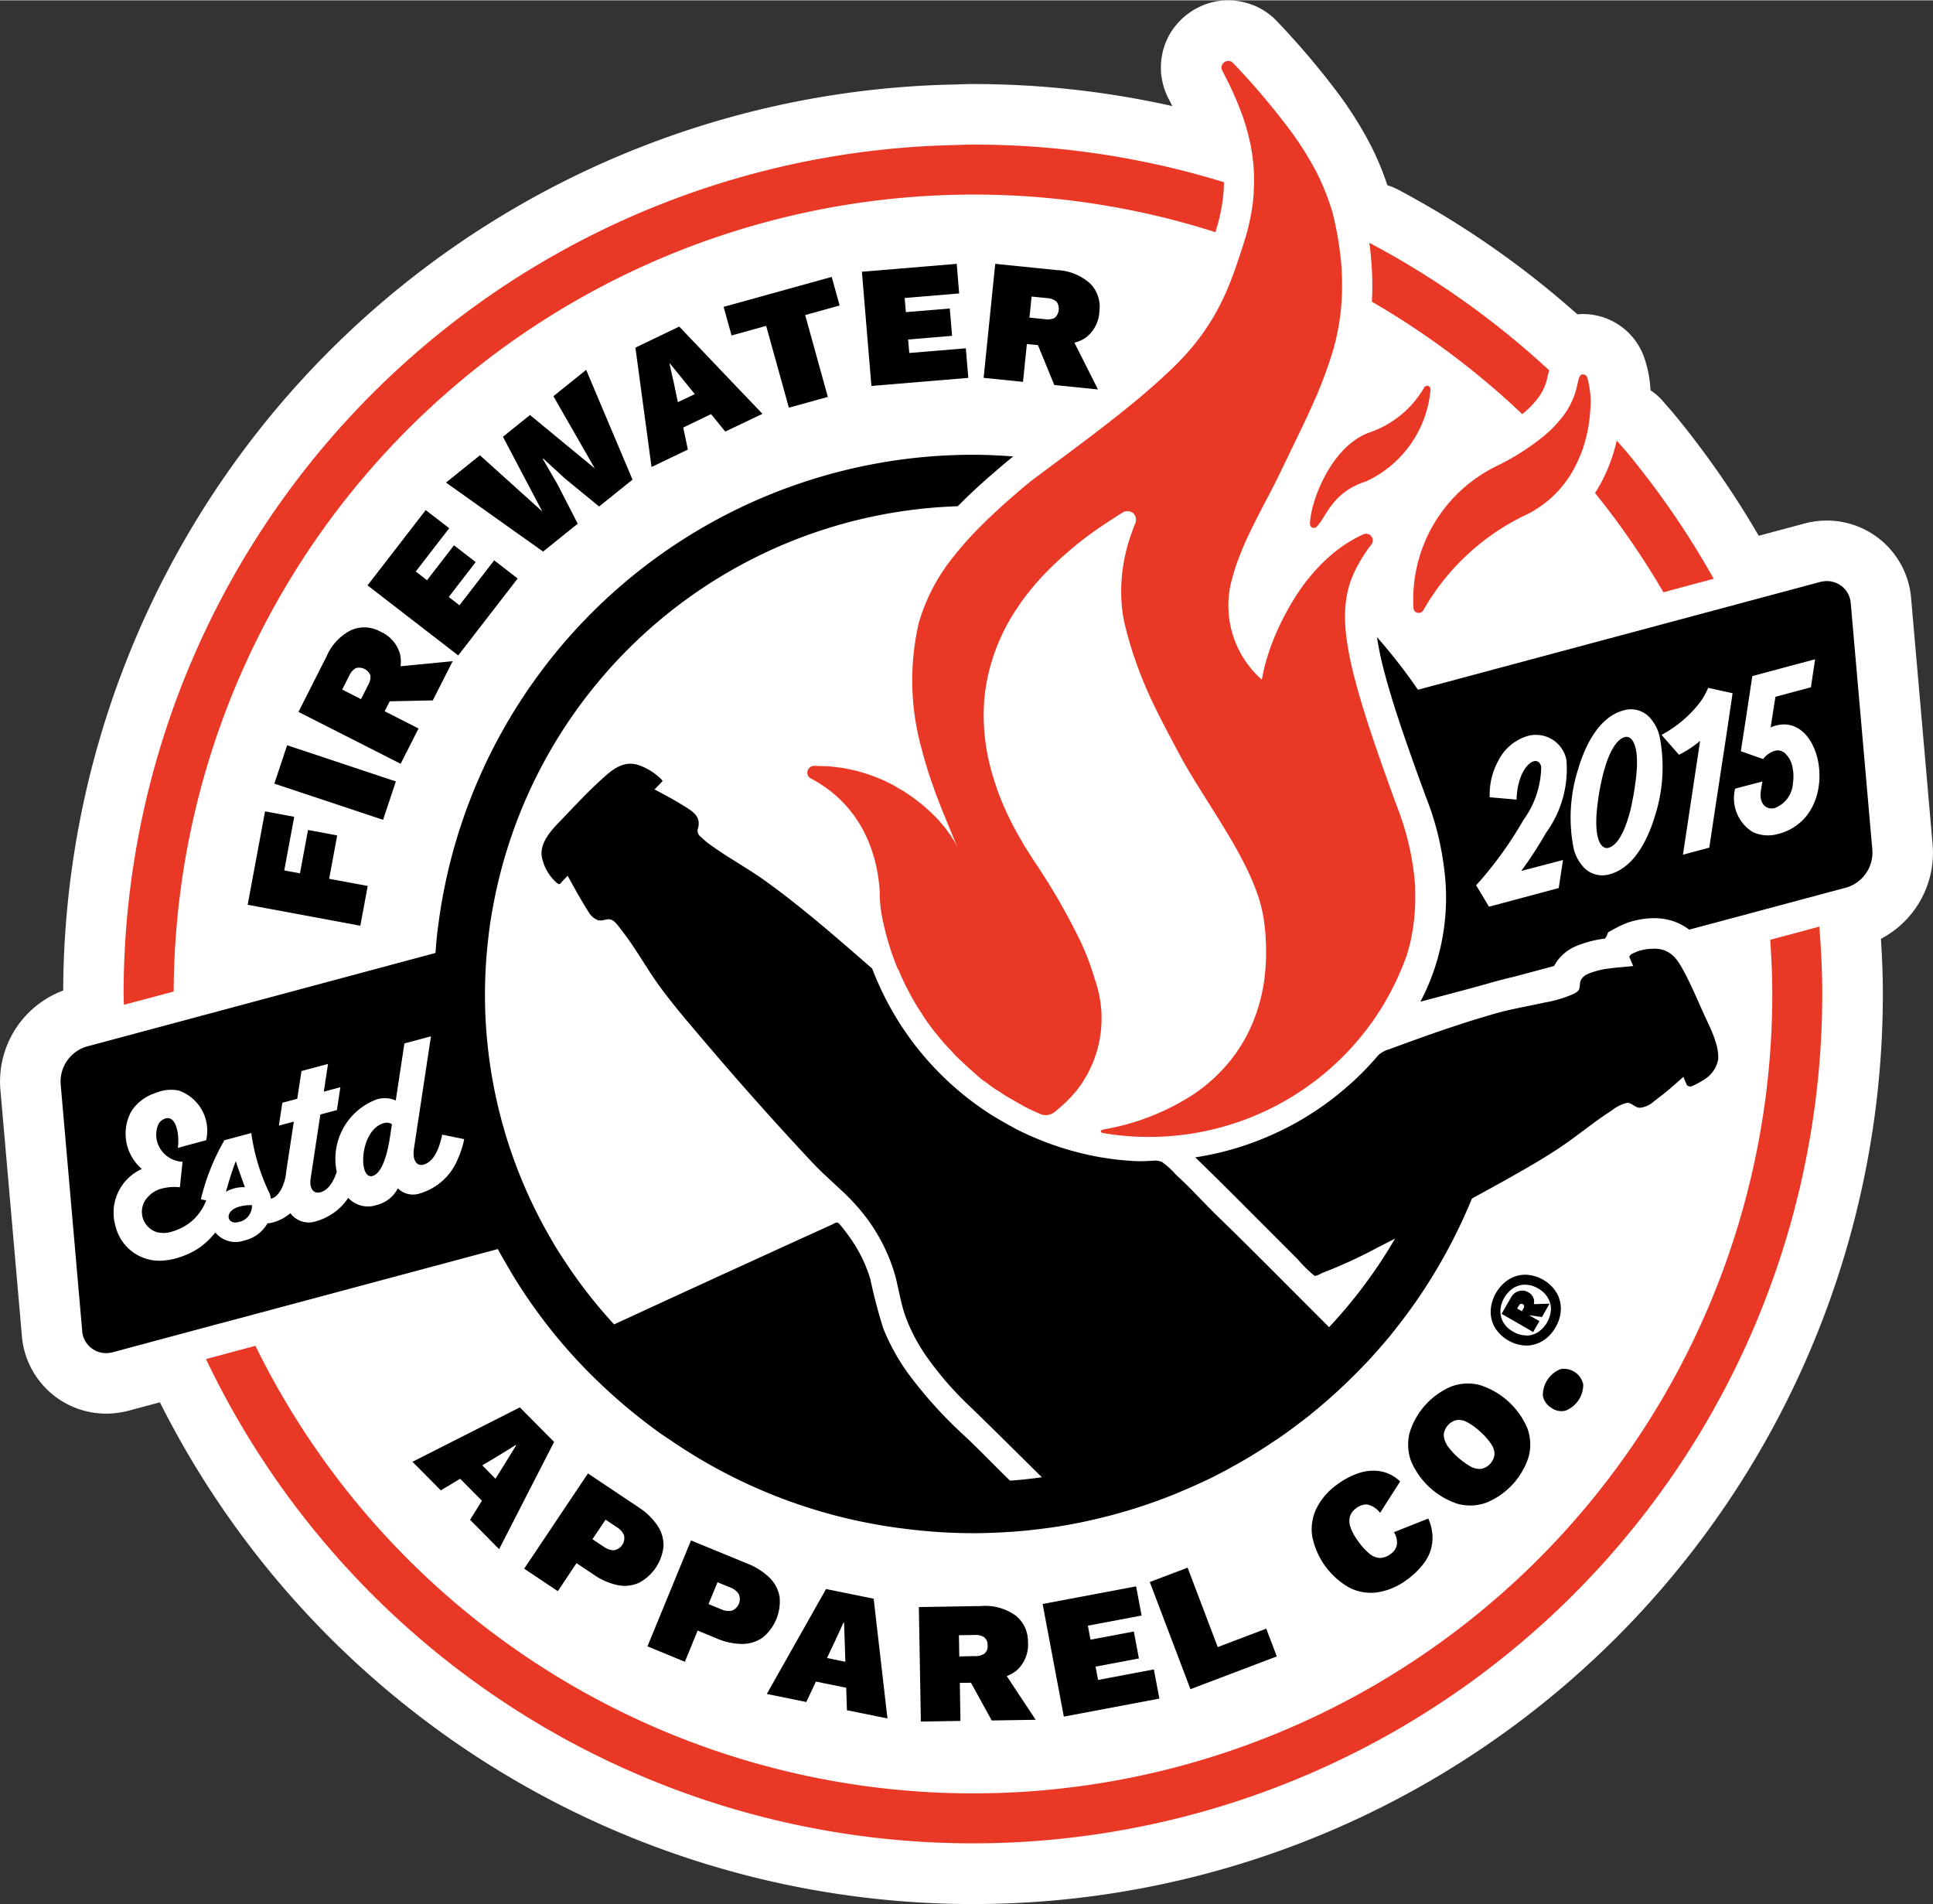 <svg id="Layer_1" data-name="Layer 1" xmlns="http://www.w3.org/2000/svg" width="1in" height="0.985in" viewBox="0 0 72 70.897">
  <rect x="0" y="0" width="72" height="70.897" fill="#333333" stroke="none"/>
  <g>
    <path d="M71.987,31.456l-.8-9.165a3.152,3.152,0,0,0-3.134-2.917,3.291,3.291,0,0,0-.849.113l-1.695.454a34.03,34.03,0,0,0-3.071-4.433c-.118-.144-.241-.284-.363-.425l-.141-.162a2.253,2.253,0,0,0-.457-.4,4.337,4.337,0,0,0-.264-1.3,2.417,2.417,0,0,0-2.244-1.537c-.066,0-.14,0-.213.012a33.98,33.98,0,0,0-6.693-4.652,2.258,2.258,0,0,0-.387-.157,10.38,10.38,0,0,0-.6-1.45A14.024,14.024,0,0,0,49.79,3.394,29.977,29.977,0,0,0,47.568.784a2.5,2.5,0,0,0-.777-.557A2.66,2.66,0,0,0,45.813,0h-.062a2.511,2.511,0,0,0-.7.1c-.064.019-.129.041-.192.066a2.516,2.516,0,0,0-.494.254c-.028.019-.075.051-.1.072L44.21.531a2.508,2.508,0,0,0-.358.34c-.017.019-.034.039-.049.058-.034.041-.066.083-.1.125a2.494,2.494,0,0,0-.343.684,1.934,1.934,0,0,0-.071.279,2.54,2.54,0,0,0-.046.587c0,.08.012.177.024.256a2.561,2.561,0,0,0,.262.81c.047.089.093.179.138.269a33.98,33.98,0,0,0-7.43-.821c-.156,0-.311.005-.465.01l-.215.007A33.877,33.877,0,0,0,2.354,36.877,3.615,3.615,0,0,0,.013,40.551l.8,9.163a3.152,3.152,0,0,0,3.134,2.919A3.265,3.265,0,0,0,4.8,52.52l1.156-.309a33.889,33.889,0,0,0,64.176-15.2c0-.643-.024-1.323-.072-2.06A3.622,3.622,0,0,0,71.987,31.456Z" fill="#fff"/>
    <g>
      <path d="M66.852,34.741l-.915.245c.046.669.077,1.341.077,2.021a29.769,29.769,0,0,1-56.5,13.1l-.919.246-.922.248A31.638,31.638,0,0,0,67.875,37.007c0-.846-.043-1.682-.109-2.511Z" fill="#e93825"/>
      <path d="M5.54,37.162l.929-.249A29.81,29.81,0,0,1,33.477,7.366c.91-.084,1.831-.132,2.763-.132a29.637,29.637,0,0,1,9.031,1.4l.009-.026a7.042,7.042,0,0,0,.217-.88,5.693,5.693,0,0,0,.094-.953A31.627,31.627,0,0,0,36.24,5.373c-.213,0-.423.011-.636.016a31.629,31.629,0,0,0-31,31.618c0,.135.009.268.011.4Z" fill="#e93825"/>
      <path d="M62.2,21.979l.69-.185.941-.252a31.7,31.7,0,0,0-3.14-4.6c-.153-.186-.314-.365-.471-.548a6.338,6.338,0,0,1-.337,1.054,5.64,5.64,0,0,1-.471.9,30.038,30.038,0,0,1,2.549,3.7Z" fill="#e93825"/>
      <path d="M51.1,11.224a29.967,29.967,0,0,1,5.6,4.186,3.2,3.2,0,0,0,.641-.673,1.92,1.92,0,0,0,.3-.717c.013-.057.034-.142.064-.239a31.7,31.7,0,0,0-6.7-4.75c.052.378.083.752.1,1.123A10.6,10.6,0,0,1,51.1,11.224Z" fill="#e93825"/>
      <path d="M68.939,22.488a.891.891,0,0,0-.888-.86,1.043,1.043,0,0,0-.266.036l-3.4.911-.93.249-.918.246-.048.013h0l-9.673,2.592c-.115-.168-.233-.333-.353-.5s-.246-.329-.372-.491q-.387-.5-.8-.968a10.937,10.937,0,0,0,.227,1.122c.044.174.094.359.148.551.049.173.1.353.16.542l0,.006h0c.3.985.723,2.2,1.288,3.735a10.623,10.623,0,0,1,.662,2.552,8.323,8.323,0,0,1-.868,5.067s2.1-.554,2.355-.63l.1-.028c.49-.142.881-.237.945-.252l.016,0h0l1.565-.419a1.426,1.426,0,0,1,.154-.241,1.7,1.7,0,0,1,.629-.484,3.994,3.994,0,0,1,1.107-.294c.017-.025.036-.05.056-.076l.064-.16.366-.2.057-.03.06-.024.06-.027a1.948,1.948,0,0,1,.277-.107c.076-.022.151-.042.23-.06a3.021,3.021,0,0,1,.659-.077,2.324,2.324,0,0,1,.267.015,2.064,2.064,0,0,1,1.043.412l1.757-.47,1.168-.313.907-.243.908-.244,1.124-.3a1.362,1.362,0,0,0,.96-1.39ZM58.218,32.015l-.158,1.044-2.13.571-.468.125-.48-.8c.213-.23.433-.493.649-.771a14.027,14.027,0,0,0,1.112-1.657,3.446,3.446,0,0,0,.664-1.991c-.05-.188-.163-.224-.273-.2-.262.071-.622.559-.645,1.431l-1-.089a2.589,2.589,0,0,1,.316-1.352,1.8,1.8,0,0,1,1.069-.921,1.158,1.158,0,0,1,1.471.875,4.029,4.029,0,0,1-.756,2.718,14.6,14.6,0,0,1-.926,1.425Zm3.443-1.7c-.208.718-.7,1.963-1.707,2.232h0a.957.957,0,0,1-.922-.215,1.561,1.561,0,0,1-.421-.764,5.932,5.932,0,0,1,.158-2.893c.207-.719.7-1.964,1.707-2.232a.955.955,0,0,1,.922.215,1.556,1.556,0,0,1,.42.763A5.946,5.946,0,0,1,61.661,30.32ZM64.3,27.39l-.4,2.618-.233,1.547-.981.263.64-4.241a3.844,3.844,0,0,1-.787.519l-.651-.741a4.422,4.422,0,0,0,1.27-1.012,2.54,2.54,0,0,0,.466-.739v0l.911.2Zm2.808,3.177a1.948,1.948,0,0,1-.852.472l-.007,0a1.35,1.35,0,0,1-.959-.063,1.479,1.479,0,0,1-.66-1.617l.254-.068.765-.2s-.037.168-.065.386c-.055.422.181.652.455.614.018,0,.035,0,.054-.007a1.047,1.047,0,0,0,.689-.926,1.637,1.637,0,0,0-.028-.652.909.909,0,0,0-.294-.489.4.4,0,0,0-.357-.067.847.847,0,0,0-.429.306l-.132-.046-.7-.247.2-1.29.228-1.507.177-.047.843-.226h0l1.319-.353-.157,1.044-1.321.354-.11.7-.069.439a1.411,1.411,0,0,1,.194-.069l.007,0C67.683,26.6,68.383,29.351,67.112,30.567Z"/>
      <path d="M13.872,43.783c.395-.106.574-.957.644-1.387l.083-.541a.355.355,0,0,0-.293-.043C13.389,42.058,13.333,43.927,13.872,43.783Z"/>
      <path d="M8.873,45.5a.61.61,0,0,0,.511-.632,1.568,1.568,0,0,0-.457.053C8.33,45.077,8.445,45.611,8.873,45.5Z"/>
      <path d="M8.783,43.229c-.134.346-.258.749-.367,1.141a1.307,1.307,0,0,1,.706-.169C9.011,43.88,8.875,43.533,8.783,43.229Z"/>
      <path d="M9.022,49.055l9.52-2.551h0c.093.173.192.343.29.513s.2.342.3.51a19.715,19.715,0,0,0,3.391,4.143h0a20.588,20.588,0,0,0,1.893,1.566c.027.019.052.041.079.06.156.114.321.217.481.326a19.6,19.6,0,0,0,8.742,3.3,20.15,20.15,0,0,0,2.52.163c.309,0,.616-.009.921-.023l.21-.01c.3-.017.6-.039.895-.069.037,0,.073-.008.109-.012q.407-.043.807-.1l.192-.028q.433-.068.862-.154l.16-.034.086-.02h0q.336-.072.669-.156l.158-.039q.418-.108.831-.236l.181-.057q.375-.119.746-.252l.1-.037c.269-.1.536-.2.8-.315l.186-.079c.264-.113.526-.23.784-.354l.008,0c.26-.125.516-.258.77-.394l.176-.1q.373-.2.738-.424l.087-.054q.331-.2.654-.42c.052-.034.105-.069.156-.1.232-.158.461-.32.686-.488l.125-.095c.2-.151.4-.3.59-.463l.124-.1c.215-.179.427-.362.634-.55.047-.041.092-.084.138-.126.188-.173.374-.349.556-.53l.078-.076c.134-.135.267-.272.4-.411l0,0c.063-.066.127-.13.188-.2l.134-.148c.189-.21.376-.423.556-.642l.006-.006c.182-.221.357-.447.53-.675l.119-.159c.168-.227.333-.457.492-.691.019-.028.036-.056.055-.084a20.108,20.108,0,0,0,1.892-3.553c.5-.272,1-.546,1.5-.828.634-.36,1.268-.723,1.87-1.134.621-.423,1.2-.91,1.834-1.313a1.4,1.4,0,0,1,.584-.288c.167,0,.28.177.46.184A.9.9,0,0,0,61.609,41a12.838,12.838,0,0,0,1.091-.911c.046.106.091.211.137.316a.178.178,0,0,0,.183.033h0a3.049,3.049,0,0,0,.535-.3,1.1,1.1,0,0,0,.446-.716,1.85,1.85,0,0,0-.09-.608,4.536,4.536,0,0,0-.2-.53c-.08-.179-.164-.353-.237-.513-.122-.27-.241-.543-.364-.813s-.251-.539-.391-.8c-.051-.094-.1-.184-.156-.268l-.021-.034a1.557,1.557,0,0,0-.2-.253,1.011,1.011,0,0,0-.246-.178l-.011-.006a1.012,1.012,0,0,0-.334-.095,1.453,1.453,0,0,0-.238,0c-.025,0-.049,0-.073,0a2.157,2.157,0,0,0-.245.038c-.055.013-.108.027-.161.042s-.151.066-.237.1l0,0a.189.189,0,0,0-.049.032.262.262,0,0,0-.055.071l-.007.014h0l.069.158.08.185c-.265.03-.565.048-.861.086a3,3,0,0,0-.834.21.574.574,0,0,0-.214.162c-.115.144-.053.285-.117.427a.206.206,0,0,1-.05.056.628.628,0,0,1-.127.088,4.579,4.579,0,0,1-1.113.333c-.285.065-.573.121-.859.179l-.349.074c-.169.037-.339.077-.506.123-.151.041-.3.088-.451.132-.325.095-.647.194-.969.3-.9.292-1.783.614-2.665.938a.971.971,0,0,0-.334.172.982.982,0,0,0-.1.1q-.15.177-.309.346-.343.369-.722.7-.361.322-.749.612t-.8.544c-.159.1-.32.193-.484.283s-.33.177-.5.259a11.3,11.3,0,0,1-1.563.622,10.97,10.97,0,0,1-1.639.379c.71.684,1.409,1.384,2.107,2.084l.7.7h0l.42.421.42.421.173.173a4.822,4.822,0,0,0,.553.554c.076.055.036.06.123.056a.68.68,0,0,0,.184-.081c.122-.052.245-.1.368-.148a18.038,18.038,0,0,0,1.758-.828l.637-.327a18.264,18.264,0,0,1-2.458,3.3q-1.12-1.123-2.243-2.248l-.054-.054c-.592-.59-1.184-1.181-1.786-1.762-.552-.532-1.064-1.111-1.631-1.626a2.85,2.85,0,0,0-.518-.468.673.673,0,0,0-.251-.046s-.473.029-.641.022a10.564,10.564,0,0,1-1.754-.217,11.181,11.181,0,0,1-2.141-.681c-.2-.088-.408-.181-.607-.282-.061-.031-.119-.066-.179-.1-.238-.126-.47-.261-.7-.4a11.155,11.155,0,0,1-4.513-5.494c-1.308-1.137-2.622-2.294-4.032-3.3-.194-.139-.395-.269-.6-.4-.219-.139-.439-.276-.659-.414-.2-.124-.393-.251-.583-.385l-.05-.036a3.127,3.127,0,0,1-.457-.369.277.277,0,0,1-.1-.339c.092-.4-.158-.579-.457-.767-.378-.239-.773-.454-1.17-.66l.291-.3c.03-.031-.109-.145-.109-.145h0a2.138,2.138,0,0,0-.87-.49c-.534-.116-.924.229-1.3.574-.477.434-.925.91-1.369,1.377-.384.4-.978.941-.827,1.557a1.745,1.745,0,0,0,.55.912c.115.074.1.042.2-.064l.2-.207c.059.11.12.218.179.328.094.172.192.343.291.512.071.121.14.243.215.362.031.048.062.1.094.146a.685.685,0,0,0,.349.306c.163.05.319-.062.466-.026.164.04.306.263.4.384.519.653.914,1.391,1.4,2.062s1.048,1.333,1.6,1.979q2.014,2.377,4.146,4.655l.035.035c.152.161.311.314.473.464l.494.458a8.073,8.073,0,0,1,.583.587,6.648,6.648,0,0,1,1.467,2.613c.145.538.215,1.082.413,1.607a6.583,6.583,0,0,0,.707,1.354,12.48,12.48,0,0,0,1.75,2.014c.874.845,1.733,1.706,2.6,2.559-.391.056-.787.1-1.187.127-.588-.57-1.152-1.167-1.753-1.723A16.055,16.055,0,0,1,33.8,51.1a7.972,7.972,0,0,1-.895-1.626,19.032,19.032,0,0,1-.485-1.841,5.188,5.188,0,0,0-.7-1.466,6.76,6.76,0,0,0-.427-.566c-.114-.137-.146-.084-.3-.011l-.361.165q-1.521.691-3.039,1.386-2.362,1.08-4.719,2.169a18.213,18.213,0,0,1-1.8-2.3c-.11-.166-.219-.333-.324-.5s-.2-.339-.3-.51a18.067,18.067,0,0,1-2.386-8.987,18.26,18.26,0,0,1,.119-2.05c.023-.2.048-.41.078-.612s.068-.414.106-.619A18.2,18.2,0,0,1,35.675,18.841c.322-.328.66-.645,1.007-.954.315-.28.637-.554.961-.822l.019-.016.02-.015.063-.048c-.5-.036-1-.062-1.5-.062A20.089,20.089,0,0,0,16.348,34.265c-.027.2-.056.407-.077.612s-.035.4-.05.6L6.494,38.087l-.924.248-.925.248-1.426.382a1.362,1.362,0,0,0-.96,1.39l.8,9.164a.891.891,0,0,0,.888.86,1.043,1.043,0,0,0,.266-.036l2.978-.8.919-.246Zm-1-3.168c-.054.073-.117.135-.176.2a2.493,2.493,0,0,1-.787.576,3.245,3.245,0,0,1-.55.2,2.265,2.265,0,0,1-.349.061A1.681,1.681,0,0,1,4.3,45.638a1.78,1.78,0,0,1,.948-2.1c.012-.006.022-.014.034-.02a.627.627,0,0,1-.048-.042,1.728,1.728,0,0,1-.348-2.09,1.646,1.646,0,0,1,.853-.675,2.342,2.342,0,0,1,.249-.085,1.4,1.4,0,0,1,.675-.023,1.582,1.582,0,0,1,1.016,1.848l-.7.188-.357.1c.071-.457-.046-1.211-.454-1.1a.433.433,0,0,0-.273.229.981.981,0,0,0,.187,1.047,1.02,1.02,0,0,0,.718.337l-.1.95a1.878,1.878,0,0,0-.34-.005,1.775,1.775,0,0,0-.318.05,1.058,1.058,0,0,0-.551.336.794.794,0,0,0,.344,1.289.989.989,0,0,0,.531-.007,2.116,2.116,0,0,0,.4-.153,1.832,1.832,0,0,0,.764-.712,1.958,1.958,0,0,0,.152-.308l-.2-.041a8.18,8.18,0,0,1,.877-2.2l1-.267a7.53,7.53,0,0,0,.694,2.273c.015.057.027.115.037.171.255-.052.457-.391.548-.819h0c.01-.083.022-.165.031-.244l.275-1.807-.556.149.128-.851.556-.149.157-1.032.989-.265s-.067.439-.157,1.033l.617-.166s-.121.8-.129.851l-.616.165c-.159,1.039-.35,2.3-.365,2.41-.043.336.1.556.37.485s.471-.352.605-.759a2.361,2.361,0,0,1,1.491-2.7,1,1,0,0,1,.707.043l.322-2.125.989-.265c-.157,1.04-.617,4.079-.635,4.193-.059.393.088.657.355.585.355-.095.571-.514.7-1.117l.362.074h0l.457.094a3.491,3.491,0,0,1-.226.709h0a2.2,2.2,0,0,1-1.42,1.311.8.8,0,0,1-.826-.189,1.209,1.209,0,0,1-.8.625,1,1,0,0,1-1.048-.27,2.131,2.131,0,0,1-1.2.872.848.848,0,0,1-.954-.3,1.71,1.71,0,0,1-.669.348.928.928,0,0,1-.185.029,1.334,1.334,0,0,1-.869.641A.976.976,0,0,1,8.021,45.887Z"/>
      <path d="M60.576,27.429a.254.254,0,0,0-.054.009c-.267.071-.61.463-.868,1.624l-.005.022-.015.067c-.036.172-.071.36-.1.566l0,.014c-.212,1.375.056,1.848.325,1.839a.252.252,0,0,0,.054-.008c.267-.072.61-.463.868-1.624l0-.022.014-.068c.037-.171.071-.36.1-.565l0-.014C61.112,27.894,60.845,27.42,60.576,27.429Z"/>
      <path d="M44.784,44.679c-.13-.133-.277-.291-.445-.453C44.507,44.388,44.654,44.546,44.784,44.679Z"/>
      <path d="M45.527,2.62c.059.111.116.223.172.335a11.78,11.78,0,0,1,.6,1.4,7.9,7.9,0,0,1,.3,1.124,7.033,7.033,0,0,1,.1.8,6.761,6.761,0,0,1,0,.831l0,.05a7.125,7.125,0,0,1-.107.853c0,.03-.014.062-.02.093a8.213,8.213,0,0,1-.219.855L46.341,9c-.117.357-.232.72-.365,1.09-.069.192-.143.387-.224.583-.092.221-.193.443-.308.668s-.242.453-.388.682c-.073.115-.15.23-.231.346a8.974,8.974,0,0,1-.881,1.059c-.1.107-.21.213-.322.32-.588.561-1.22,1.1-1.876,1.622-.438.35-.886.693-1.339,1.035-.339.256-.681.511-1.023.765l-.341.254-.681.51-.063.053c-.34.283-.679.573-1.009.871-.3.277-.6.56-.886.852q-.152.156-.3.316c-.194.212-.38.429-.554.651a7.022,7.022,0,0,0-1.325,2.5,9.5,9.5,0,0,0,.112,4.729q.136.526.316,1.063c.039.117.082.235.124.354.022.061.042.123.065.185.043.116.089.234.134.352q.1.265.213.534c.029.07.056.14.086.211.155.371.431,1.042.4.961-.013-.028-.03-.058-.045-.087-.026-.054-.052-.108-.084-.164-.021-.036-.047-.074-.07-.111s-.061-.1-.1-.152-.06-.082-.09-.123-.072-.1-.112-.149-.074-.086-.111-.129-.082-.1-.127-.147l-.032-.033c-.031-.034-.066-.067-.1-.1-.047-.047-.092-.095-.142-.142s-.1-.088-.147-.132l-.1-.087c-.02-.017-.038-.035-.059-.052-.052-.043-.108-.085-.163-.127s-.112-.09-.172-.133-.118-.081-.178-.121l0,0c-.06-.041-.119-.083-.182-.122s-.127-.075-.19-.111-.134-.08-.2-.117-.135-.066-.2-.1-.145-.072-.22-.105-.142-.058-.214-.086-.154-.062-.233-.09-.15-.047-.226-.071-.162-.051-.247-.073-.157-.035-.235-.053-.172-.038-.261-.053-.163-.023-.245-.034-.18-.024-.273-.031-.17-.009-.256-.012c-.114,0-.227-.011-.343-.009a.276.276,0,0,0-.089.017.253.253,0,0,0-.157.254.259.259,0,0,0,.036.113.25.25,0,0,0,.1.087h0a4.854,4.854,0,0,1,.516.315c.016.012.034.023.051.035a4.584,4.584,0,0,1,.427.348c.02.017.039.035.058.053a4.346,4.346,0,0,1,.361.385l.037.045.009.011a4.538,4.538,0,0,1,.307.429l.024.038.011.019a4.744,4.744,0,0,1,.275.517,5.538,5.538,0,0,1,.443,1.589c.019.148.035.3.043.446,0,0,0,.062,0,.16a5.184,5.184,0,0,0,.057.6l0,.013a10.238,10.238,0,0,0,.607,2.074l.035.05a7.775,7.775,0,0,0,.348.744,8.323,8.323,0,0,0,.434.759l.052.075a6.5,6.5,0,0,0,.435.628c.034.048.076.1.115.147.082.1.279.34.368.436l.279.3c.117.139.261.257.378.372l.228.213c.138.115.253.226.39.341a1.913,1.913,0,0,0,.271.2,3.227,3.227,0,0,0,.429.3c.1.061.176.119.275.181.159.094.339.193.5.288.081.036.158.094.239.131l.013.005c.183.095.368.178.554.259a.524.524,0,0,0,.526-.105,5.525,5.525,0,0,0,.659-.62c.059-.066.117-.132.169-.2a4.339,4.339,0,0,0,.645-4.111c-.062-.221-.135-.44-.216-.658s-.179-.455-.281-.679h0a24.039,24.039,0,0,0-1.762-3.061l-.2-.312-.029-.045c-.073-.116-.142-.227-.2-.33s-.121-.207-.192-.334c-.107-.192-.228-.419-.351-.678-.077-.162-.156-.337-.232-.523q-.069-.165-.135-.342c-.023-.063-.045-.129-.068-.2-.053-.153-.1-.309-.151-.473-.007-.023-.012-.048-.019-.072a7.679,7.679,0,0,1-.276-2.712c.015-.168.037-.339.065-.51A7.259,7.259,0,0,1,37.911,22.6c.057-.084.109-.167.17-.251a9.887,9.887,0,0,1,.792-.95,13.346,13.346,0,0,1,2.274-1.893c.22-.148.448-.295.688-.441h0a.343.343,0,0,1,.095-.038l.03,0a.284.284,0,0,1,.065,0l.03,0a.3.3,0,0,1,.06.018l.026.01a.33.33,0,0,1,.07.047l0,0a.374.374,0,0,1,.057.069c.005.008.008.016.012.024a.435.435,0,0,1,.025.059l.007.031a.36.36,0,0,1,0,.066c0,.01,0,.02,0,.03a.328.328,0,0,1-.025.1c-.05.114-.09.23-.132.345a6.4,6.4,0,0,0-.378,1.757,6,6,0,0,0,.011.988,4.828,4.828,0,0,0,.159.87c.055.213.111.417.171.614.049.163.1.319.154.474a15.392,15.392,0,0,0,.714,1.726q.141.293.3.6c.027.054.059.113.087.168.087.168.176.338.271.518s.18.339.276.517l.05.094c.127.235.266.474.412.716s.3.488.455.736.315.5.472.752c.394.631.78,1.271,1.093,1.906.126.254.239.507.337.759a5.632,5.632,0,0,1,.319,1.114c.04.247.067.495.085.743l0,.056q.024.372.014.742h0a7.333,7.333,0,0,1-.061.757l0,.018a6.633,6.633,0,0,1-.142.741c-.046.185-.1.368-.165.549s-.137.365-.219.543a5.85,5.85,0,0,1-1.08,1.587,6.266,6.266,0,0,1-1.027.866,8.883,8.883,0,0,1-3.385,1.317s-.066.016-.075.066c-.006.032.036.051.069.061a10.211,10.211,0,0,0,9.066-2.964q.333-.345.633-.722l.04-.049c.082-.1.161-.21.239-.317.039-.053.078-.1.116-.159.058-.084.114-.17.17-.256h0c.105-.161.207-.324.3-.492a10.2,10.2,0,0,0,.754-1.638c.058-.177.107-.36.151-.545.013-.058.024-.12.035-.181.02-.1.038-.2.054-.3.018-.12.034-.243.047-.37.006-.057.01-.114.014-.171.011-.132.019-.266.022-.406,0-.1,0-.207,0-.312s0-.18,0-.273a9.958,9.958,0,0,0-.658-2.95c-.569-1.547-1.005-2.8-1.321-3.846h0c-.03-.1-.057-.192-.085-.285s-.051-.178-.075-.263c-.054-.192-.1-.375-.147-.552-.067-.267-.125-.521-.171-.758-.03-.154-.055-.3-.076-.444-.007-.046-.015-.094-.021-.14-.024-.185-.041-.36-.051-.528a4.82,4.82,0,0,1,.012-.756c.005-.055.011-.111.018-.165a3.672,3.672,0,0,1,.072-.373c.019-.078.04-.156.064-.232.032-.1.07-.2.111-.3.022-.054.046-.108.071-.162a5.732,5.732,0,0,1,.626-1.008.242.242,0,0,0,.038-.075.1.1,0,0,0,.005-.024.24.24,0,0,0,.007-.052c0-.009,0-.018,0-.028a.252.252,0,0,0-.01-.046l-.01-.026a.338.338,0,0,0-.024-.041l-.015-.021a.241.241,0,0,0-.041-.037l-.014-.012a.256.256,0,0,0-.067-.031l-.017,0a.26.26,0,0,0-.056-.006.252.252,0,0,0-.1.022,5.163,5.163,0,0,0-1.212.784,6.349,6.349,0,0,0-.71.72c-.088.1-.174.208-.255.315-.112.149-.217.3-.317.455-.016.024-.031.049-.046.073-.16.251-.3.506-.434.76-.11.216-.211.431-.3.641-.106.253-.2.5-.271.731A7.284,7.284,0,0,0,47,25.3a3.68,3.68,0,0,1-1.146-3.611c.007-.029.017-.056.024-.084.04-.158.083-.315.133-.47s.11-.311.17-.465c.08-.206.165-.409.257-.611.042-.092.087-.182.13-.273.124-.259.253-.516.385-.77.178-.344.36-.684.532-1.023.086-.17.17-.339.25-.509.221-.459.42-.865.6-1.241s.35-.723.5-1.064A16.329,16.329,0,0,0,49.664,13a8.587,8.587,0,0,0,.325-2.388c0-.251-.007-.5-.026-.757-.008-.106-.023-.213-.034-.319A11.432,11.432,0,0,0,49.748,8.4c-.034-.159-.068-.318-.109-.476a8.8,8.8,0,0,0-.578-1.475,11.838,11.838,0,0,0-1.08-1.707,27.461,27.461,0,0,0-2.049-2.405.257.257,0,0,0-.084-.06.177.177,0,0,0-.031-.008.207.207,0,0,0-.059-.012.231.231,0,0,0-.074.009l-.014.005a.256.256,0,0,0-.055.027l-.019.013a.268.268,0,0,0-.045.044l-.009.01a.225.225,0,0,0-.033.068L45.5,2.45a.247.247,0,0,0,0,.061l0,.024A.259.259,0,0,0,45.527,2.62Z" fill="#e93825"/>
      <polygon points="9.872 30.205 9.225 33.683 13.421 34.463 13.697 32.982 12.26 32.715 12.56 31.1 11.473 30.897 11.173 32.512 10.588 32.404 10.959 30.407 9.872 30.205"/>
      <rect x="11.728" y="26.997" width="1.507" height="4.268" transform="translate(-19.1 31.775) rotate(-71.593)"/>
      <path d="M16.121,26.071l.74-1.459L14.92,24.8a1.4,1.4,0,0,0-.013-.426,1.29,1.29,0,0,0-.749-.869,1.217,1.217,0,0,0-1.081-.049,1.952,1.952,0,0,0-.911.973L11.117,26.5l3.806,1.932.667-1.314-1.262-.642.188-.37Zm-2.412-.565-.263.519-.7-.357.264-.519a.591.591,0,0,1,.243-.279.45.45,0,0,1,.545.277A.607.607,0,0,1,13.709,25.506Z"/>
      <polygon points="19.282 21.532 18.407 20.856 17.114 22.529 16.715 22.221 17.719 20.921 16.91 20.296 15.906 21.596 15.486 21.272 16.732 19.66 15.857 18.984 13.69 21.788 17.068 24.397 19.282 21.532"/>
      <polygon points="21.048 17.812 22.315 18.851 23.56 17.85 21.833 13.762 20.613 14.743 22.156 17.435 19.741 15.444 18.734 16.254 20.198 19.035 17.877 16.943 16.612 17.96 20.229 20.529 21.519 19.491 20.771 18.035 20.217 17.077 20.233 17.065 21.048 17.812"/>
      <path d="M26.487,15.411l.527.65L28.4,15.4l-1.079-1.129L25.3,12.15l-1.632.784.6,4.446,1.1-.528.254-.122-.037-.175-.136-.645.959-.461Zm-1.238-.446-.147-.7-.163-.726.018-.008.471.577.452.558Z"/>
      <polygon points="30.979 10.3 30.558 10.417 26.953 11.416 27.249 12.482 28.538 12.124 28.67 12.6 29.384 15.171 30.835 14.769 29.991 11.721 31.274 11.365 30.979 10.3"/>
      <path d="M40.95,11.574a1.218,1.218,0,0,0-.344-1.026,1.947,1.947,0,0,0-1.236-.5l-2.3-.234-.432,4.246,1.467.149.143-1.409.414.042.608,1.485,1.627.165-.877-1.742a1.37,1.37,0,0,0,.392-.166A1.286,1.286,0,0,0,40.95,11.574Zm-1.66.251a.6.6,0,0,1-.366.05l-.579-.058.08-.785L39,11.09a.6.6,0,0,1,.348.127.451.451,0,0,1-.062.608Z"/>
      <path d="M18.591,57.68l2.048-3.994L19.363,52.4l-4,2.026,1.057,1.064.719-.432.812.817-.442.712Zm-.011-3.489.632-.391.014.013-.391.635-.379.61-.492-.5Z"/>
      <path d="M21.474,58.2l.628.42a2.438,2.438,0,0,0,.909.4,1.293,1.293,0,0,0,.789-.087,1.732,1.732,0,0,0,.914-1.364,1.3,1.3,0,0,0-.221-.763,2.435,2.435,0,0,0-.714-.689L21.9,54.86l-2.375,3.546,1.253.839Zm1.083-1.618.424.284a.632.632,0,0,1,.263.3.46.46,0,0,1-.371.553.628.628,0,0,1-.381-.127l-.425-.284Z"/>
      <path d="M25.986,60.712l.7.288a2.422,2.422,0,0,0,.97.209,1.3,1.3,0,0,0,.756-.241,1.733,1.733,0,0,0,.625-1.52,1.309,1.309,0,0,0-.368-.7,2.468,2.468,0,0,0-.837-.533l-2.094-.86L24.116,61.3l1.394.573Zm.74-1.8.473.194a.633.633,0,0,1,.318.246.461.461,0,0,1-.253.616.625.625,0,0,1-.4-.049l-.473-.194Z"/>
      <path d="M30.391,62.612l1.129.229.027.837,1.509.306-.514-4.459-1.774-.36-2.206,3.907,1.471.3Zm.719-1.524.309-.676.019,0,.027.744.023.718-.685-.14Z"/>
      <path d="M36.94,64.06l1.636-.026L37.5,62.406a1.408,1.408,0,0,0,.369-.21,1.291,1.291,0,0,0,.42-1.068,1.221,1.221,0,0,0-.463-.979,1.949,1.949,0,0,0-1.286-.351l-2.315.038L34.3,64.1l1.475-.024-.023-1.416.415-.006Zm-1.209-2.386-.013-.789.582-.009a.589.589,0,0,1,.36.084.359.359,0,0,1,.125.3.355.355,0,0,1-.115.309.6.6,0,0,1-.358.093Z"/>
      <polygon points="42.317 59.065 38.835 59.721 39.625 63.916 43.184 63.245 42.979 62.158 40.901 62.55 40.808 62.054 42.422 61.75 42.233 60.746 40.619 61.05 40.521 60.529 42.522 60.152 42.317 59.065"/>
      <polygon points="47.558 61.674 47.165 60.64 45.358 61.326 44.236 58.369 42.827 58.903 44.341 62.894 47.558 61.674"/>
      <path d="M50.522,56.15a.636.636,0,0,1,.393-.136.813.813,0,0,1,.49.315l.747-1.17a1.408,1.408,0,0,0-.739-.381,1.676,1.676,0,0,0-.8.069,2.825,2.825,0,0,0-.788.412,2.444,2.444,0,0,0-.785.893,1.78,1.78,0,0,0-.163,1.049,2.829,2.829,0,0,0,1.4,1.921,1.767,1.767,0,0,0,1.048.163,2.445,2.445,0,0,0,1.09-.475,2.865,2.865,0,0,0,.642-.634,1.593,1.593,0,0,0,.294-.755,1.738,1.738,0,0,0-.152-.882l-1.278.509a.713.713,0,0,1,.11.469.541.541,0,0,1-.226.337.687.687,0,0,1-.4.153.631.631,0,0,1-.388-.153,2.222,2.222,0,0,1-.41-.446,2.058,2.058,0,0,1-.3-.532.676.676,0,0,1-.023-.415A.6.6,0,0,1,50.522,56.15Z"/>
      <path d="M55.374,55.944a2.742,2.742,0,0,0,1.568-1.717,1.763,1.763,0,0,0-.053-1.055,2.864,2.864,0,0,0-1.757-1.6,1.761,1.761,0,0,0-1.056.043,2.742,2.742,0,0,0-1.567,1.717,1.777,1.777,0,0,0,.048,1.06,2.834,2.834,0,0,0,1.757,1.605A1.775,1.775,0,0,0,55.374,55.944Zm-1.48-2.157a.674.674,0,0,1-.116-.386.625.625,0,0,1,.484-.53.65.65,0,0,1,.392.083,2.329,2.329,0,0,1,.493.362,2.3,2.3,0,0,1,.4.455.659.659,0,0,1,.12.386.625.625,0,0,1-.484.53.677.677,0,0,1-.4-.082,2.75,2.75,0,0,1-.9-.818Z"/>
      <path d="M57.774,52.409a.64.64,0,0,0,.541.112,1.041,1.041,0,0,0,.657-.973.732.732,0,0,0-.846-.572,1.041,1.041,0,0,0-.658.972A.641.641,0,0,0,57.774,52.409Z"/>
      <path d="M57.433,49.037l.286-.5-.585.018a.533.533,0,0,0,.007-.143.412.412,0,0,0-.219-.3.428.428,0,0,0-.234-.061.485.485,0,0,0-.226.065.474.474,0,0,0-.171.176l-.36.624,1.176.678.233-.405-.385-.222h0Zm-.693-.309-.053.091-.176-.1.053-.091a.222.222,0,0,1,.068-.076.1.1,0,0,1,.14.081A.213.213,0,0,1,56.74,48.728Z"/>
      <path d="M57.938,49.42a1.372,1.372,0,0,0,.2-.661,1.181,1.181,0,0,0-.157-.626,1.416,1.416,0,0,0-1.167-.674,1.187,1.187,0,0,0-.618.178,1.48,1.48,0,0,0-.671,1.16,1.189,1.189,0,0,0,.154.627,1.427,1.427,0,0,0,1.168.674,1.182,1.182,0,0,0,.621-.179A1.379,1.379,0,0,0,57.938,49.42Zm-1.1.3a.958.958,0,0,1-.477-.14A.973.973,0,0,1,56,49.242a.835.835,0,0,1-.114-.443,1.089,1.089,0,0,1,.488-.845.821.821,0,0,1,.441-.123.964.964,0,0,1,.478.142.949.949,0,0,1,.359.342.811.811,0,0,1,.116.444,1.089,1.089,0,0,1-.488.845A.814.814,0,0,1,56.839,49.725Z"/>
      <path d="M49.026,19.619c.348-.31.568-1.3,1.848-1.7a4.15,4.15,0,0,0,2.41-3.432.127.127,0,0,0-.227-.081,3.772,3.772,0,0,1-2.018,1.678c-1.456.494-2.233,2.6-2.245,3.415A.144.144,0,0,0,49.026,19.619Z" fill="#e93825"/>
      <path d="M55.741,17.347a5.523,5.523,0,0,0-3.092,5.278.191.191,0,0,0,.2.188.188.188,0,0,0,.162-.09,8.7,8.7,0,0,1,3.728-3.514,4.025,4.025,0,0,0,1.9-1.786,4.839,4.839,0,0,0,.393-.967,5.493,5.493,0,0,0,.2-1.169,3.387,3.387,0,0,0-.107-1.231.169.169,0,0,0-.153-.124.145.145,0,0,0-.035,0c-.16.034-.135.31-.283.743a2.954,2.954,0,0,1-.479.867,4.529,4.529,0,0,1-.649.667A8.941,8.941,0,0,1,55.741,17.347Z" fill="#e93825"/>
      <polygon points="35.636 9.814 32.104 10.108 32.458 14.361 36.067 14.061 35.975 12.959 33.868 13.134 33.826 12.631 35.463 12.495 35.378 11.477 33.741 11.613 33.697 11.085 35.727 10.916 35.636 9.814"/>
    </g>
  </g>
</svg>

